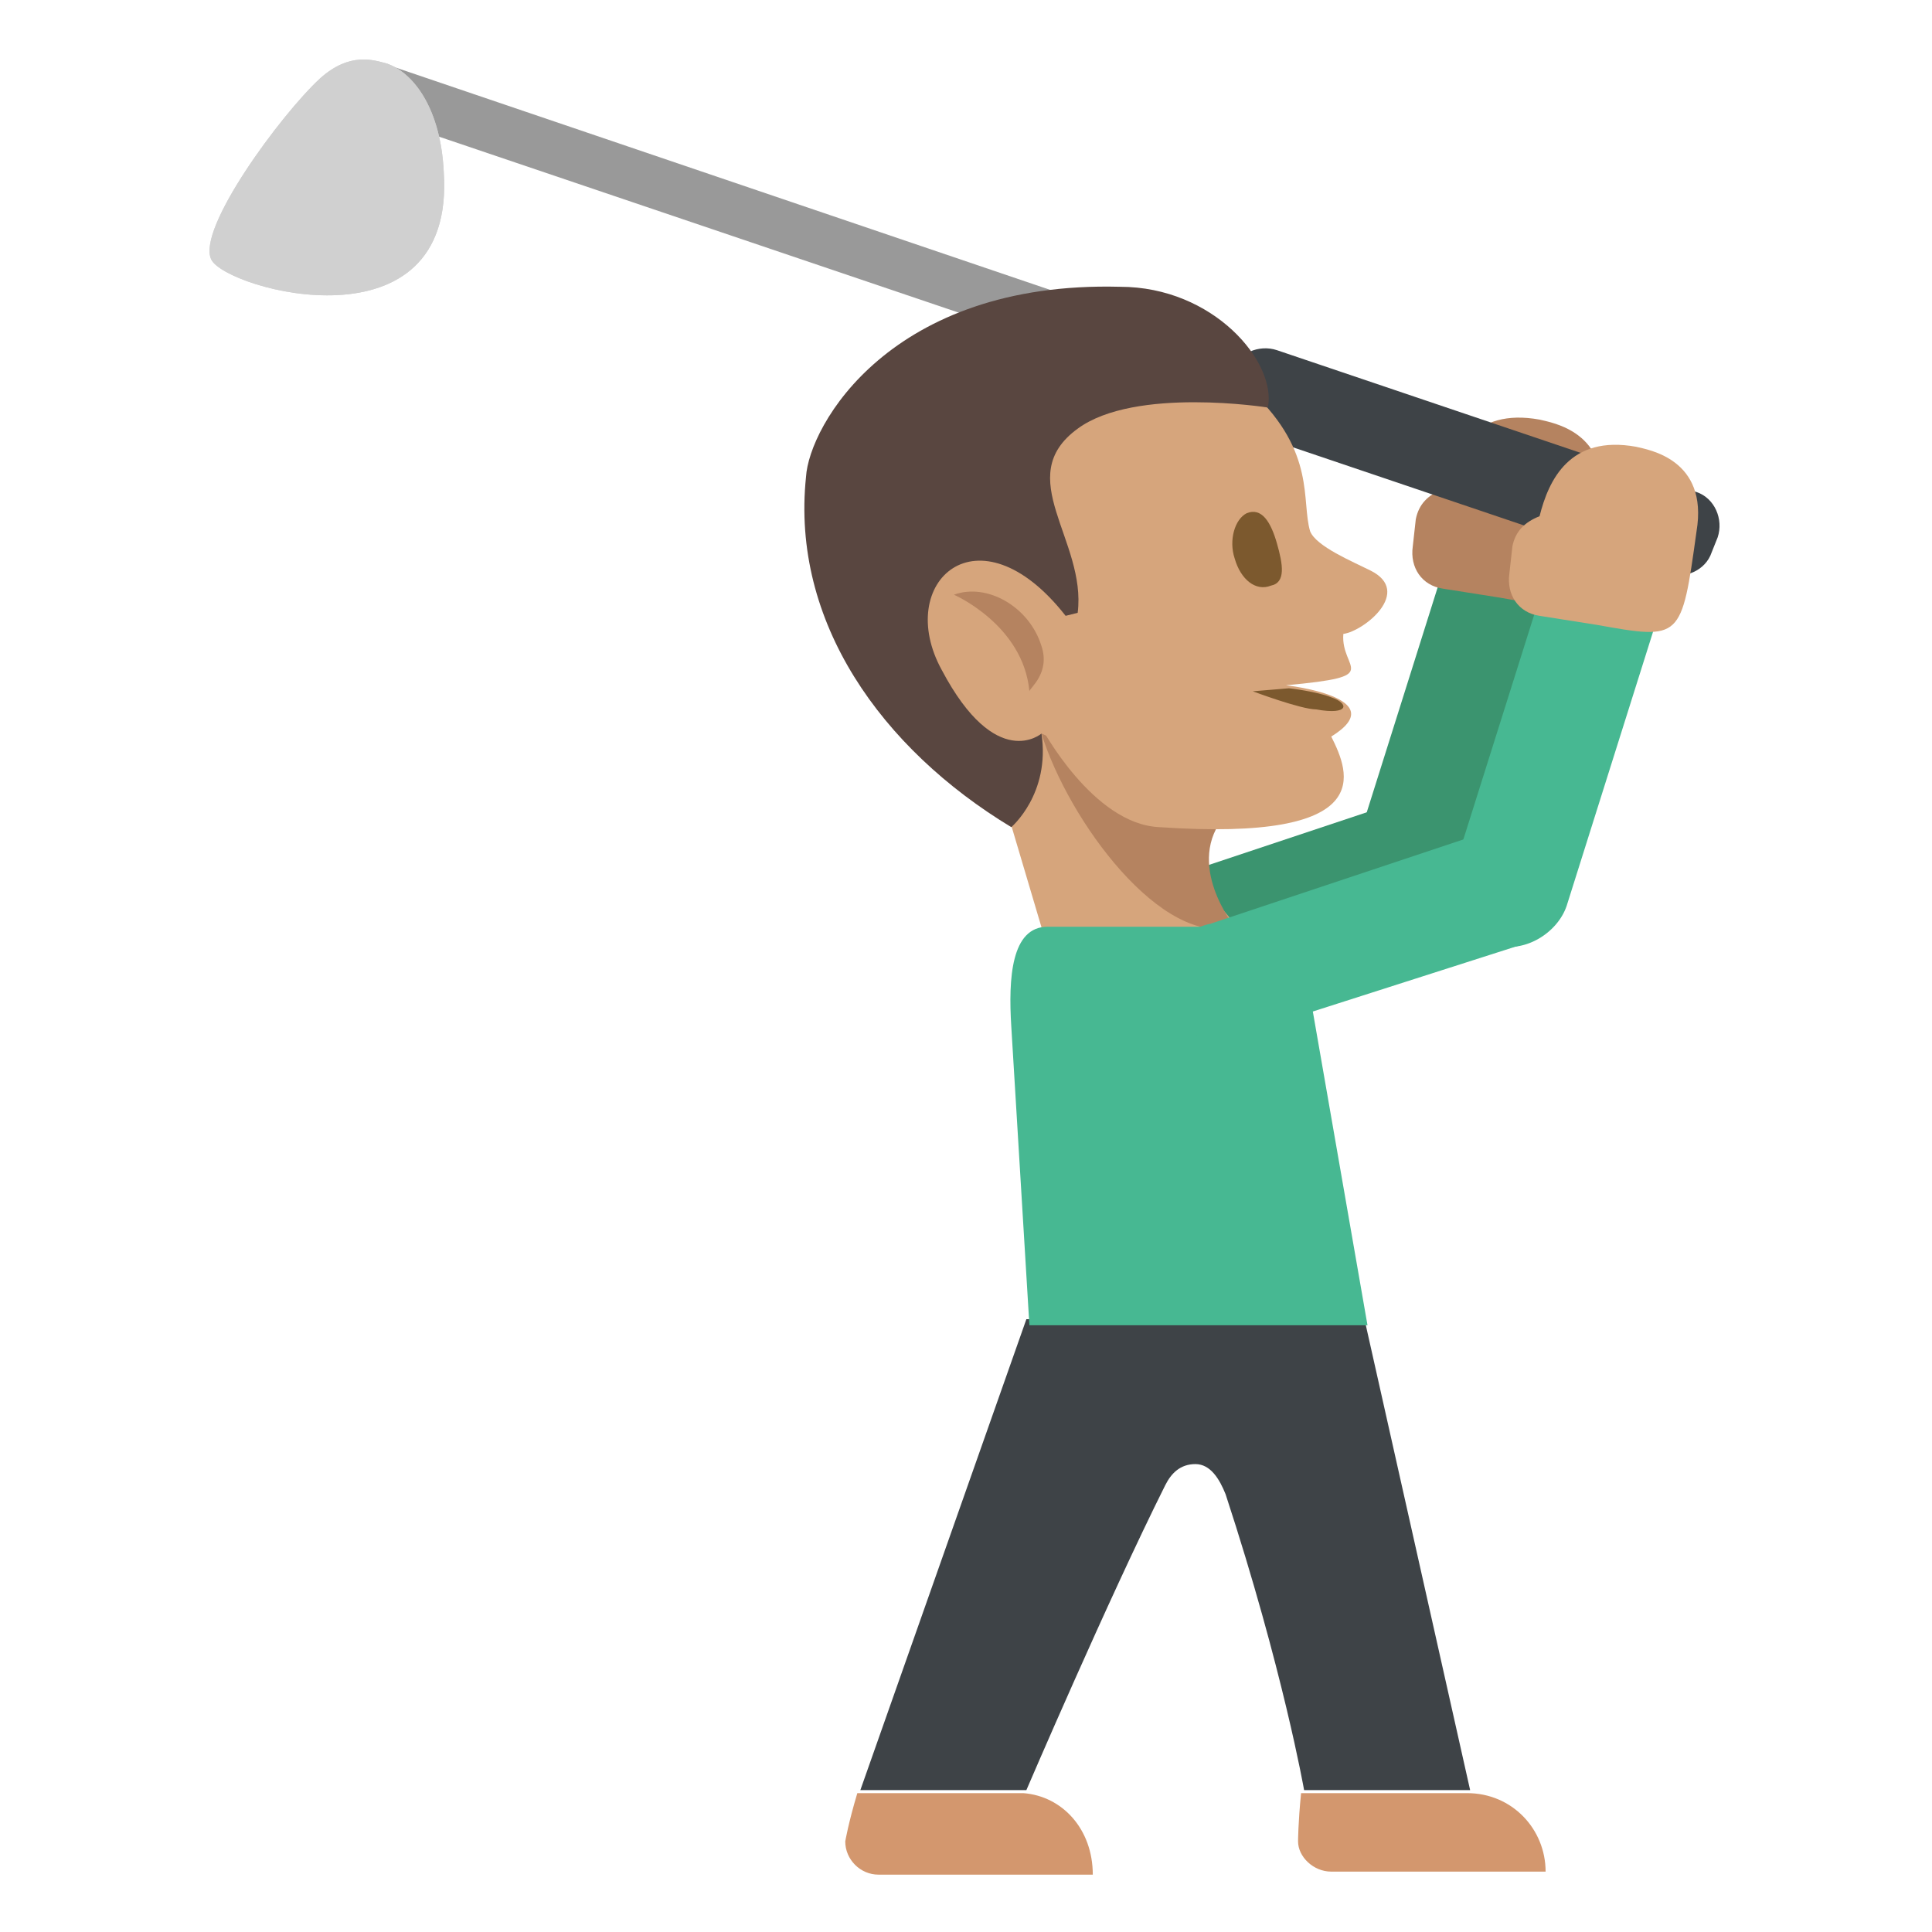 <svg xmlns="http://www.w3.org/2000/svg" xmlns:xlink="http://www.w3.org/1999/xlink" viewBox="0 0 64 64">
    <title>person golfing: medium skin tone</title>
    <g fill="#3b946f">
        <path d="M35.3 31.9c-.2-1 .6-2 1.6-2.2l9.3-3.1.6 3.8-9.3 3.1c-1 .1-2-.6-2.2-1.6"/>
        <path d="M46.3 30.4a2 2 0 0 1-1.4-2.3l2.9-9.2 3.8 1-2.9 9.1c-.2 1-1.3 1.6-2.4 1.4"/>
    </g>
    <path fill="#b58360" d="M49.7 19.8l-1.9-.3c-.7-.1-1.1-.7-1-1.4l.1-.9c.1-.5.4-.8.9-1 .3-1.2 1-2.7 3.2-2.3.4.1 2.4.4 2 2.8-.5 3.6-.5 3.6-3.3 3.1"/>
    <path fill="#999" d="M12.7 2.1l-.6 1.6 31.6 10.7.5-1.6z"/>
    <path fill="#3e4347" d="M56.2 16.3c.6.2.9.9.7 1.5l-.2.5c-.2.6-.9.9-1.5.7l-13.9-4.7c-.6-.2-.9-.9-.7-1.5l.2-.5c.2-.6.9-.9 1.5-.7l13.9 4.7"/>
    <path id="a" fill="#d0d0d0" d="M10.6 2.6c-1.3 1.2-4.1 5-3.6 6 .5 1 8.1 3.1 7.7-2.9-.1-2.1-1-3.3-1.9-3.6-.4-.1-1.2-.4-2.2.5"/>
    <use xlink:href="#a"/>
    <g fill="#d3976e">
        <path d="M44.1 62h7.1c0-1.4-1.1-2.6-2.6-2.6h-5.5c-.1 1-.1 1.6-.1 1.6 0 .5.5 1 1.1 1M33.9 59.4h-5.5c-.3 1-.4 1.6-.4 1.6 0 .6.5 1.1 1.1 1.1h7.1c0-1.5-1-2.6-2.3-2.7"/>
    </g>
    <path fill="#3e4347" d="M34 43.7l-5.5 15.6H34s2.7-6.3 4.6-10.1c.2-.4.5-.7 1-.7s.8.5 1 1c1.9 5.8 2.6 9.8 2.6 9.8h5.5l-3.5-15.6H34"/>
    <path fill="#d6a57c" d="M35.4 24l-3.1-.7 2.7 9.1 5.9-1.8z"/>
    <path fill="#b58360" d="M40.6 27c-1.4 1.6.3 3.7.3 3.7-2.4.7-5.5-3.5-6.4-6.4l6.1 2.7"/>
    <path fill="#d6a57c" d="M29.9 12.6l11.6.4c2.1 2 1.6 3.6 1.9 4.6.2.5 1.4 1 2 1.3 1.4.7-.2 2-.9 2.1-.1 1.2 1.4 1.4-1.9 1.7 0 0 3.6.4 1.5 1.7.6 1.2 1.6 3.5-5.7 3-2.2-.1-3.9-3.3-3.9-3.3l-3.5.6-1.1-12.1"/>
    <path fill="#594640" d="M37.1 9.5c-7.6-.2-10.3 4.6-10.4 6.3-.5 4.8 2.5 9 6.8 11.6 0 0 1.3-1.1 1-3.1 0 0-1.5 1.3-3.3-2.1-1.6-2.9 1.2-5.5 4.1-1.8l.4-.1c.3-2.4-2.2-4.5 0-6.1 1.9-1.4 6.3-.7 6.3-.7.3-1.5-1.8-4-4.9-4"/>
    <path fill="#7c592e" d="M40.9 18.5c.2.7.7 1.1 1.2.9.5-.1.4-.7.2-1.4s-.5-1.2-1-1c-.4.2-.6.9-.4 1.5"/>
    <path fill="#b58360" d="M34.5 21.4c-.4-1.3-1.8-2.1-2.9-1.7 0 0 2.3 1 2.5 3.2 0-.1.7-.6.4-1.5"/>
    <path fill="#7c592e" d="M41.5 22.9s1.6.6 2.1.6c1.1.2 1.1-.2.5-.4-.5-.2-1.4-.3-1.4-.3l-1.2.1"/>
    <g fill="#47b892">
        <path d="M43 30.7h-8.3c-1.2 0-1.3 1.7-1.2 3.3l.6 9.9h11.2L43 30.7"/>
        <path d="M38.5 32.8c-.2-1 .6-2 1.6-2.2l9.3-3.1 1.3 3.7-10 3.2c-1.1.2-2.1-.6-2.2-1.6"/>
        <path d="M49.5 31.3a2 2 0 0 1-1.4-2.3l2.9-9.2 3.8 1-2.9 9.2c-.3.9-1.4 1.6-2.4 1.3"/>
    </g>
    <path fill="#d6a57c" d="M52.9 20.7l-1.9-.3c-.7-.1-1.1-.7-1-1.4l.1-.9c.1-.5.4-.8.9-1 .3-1.2 1-2.7 3.2-2.3.4.1 2.4.4 2 2.8-.5 3.6-.5 3.6-3.3 3.1"/>
</svg>